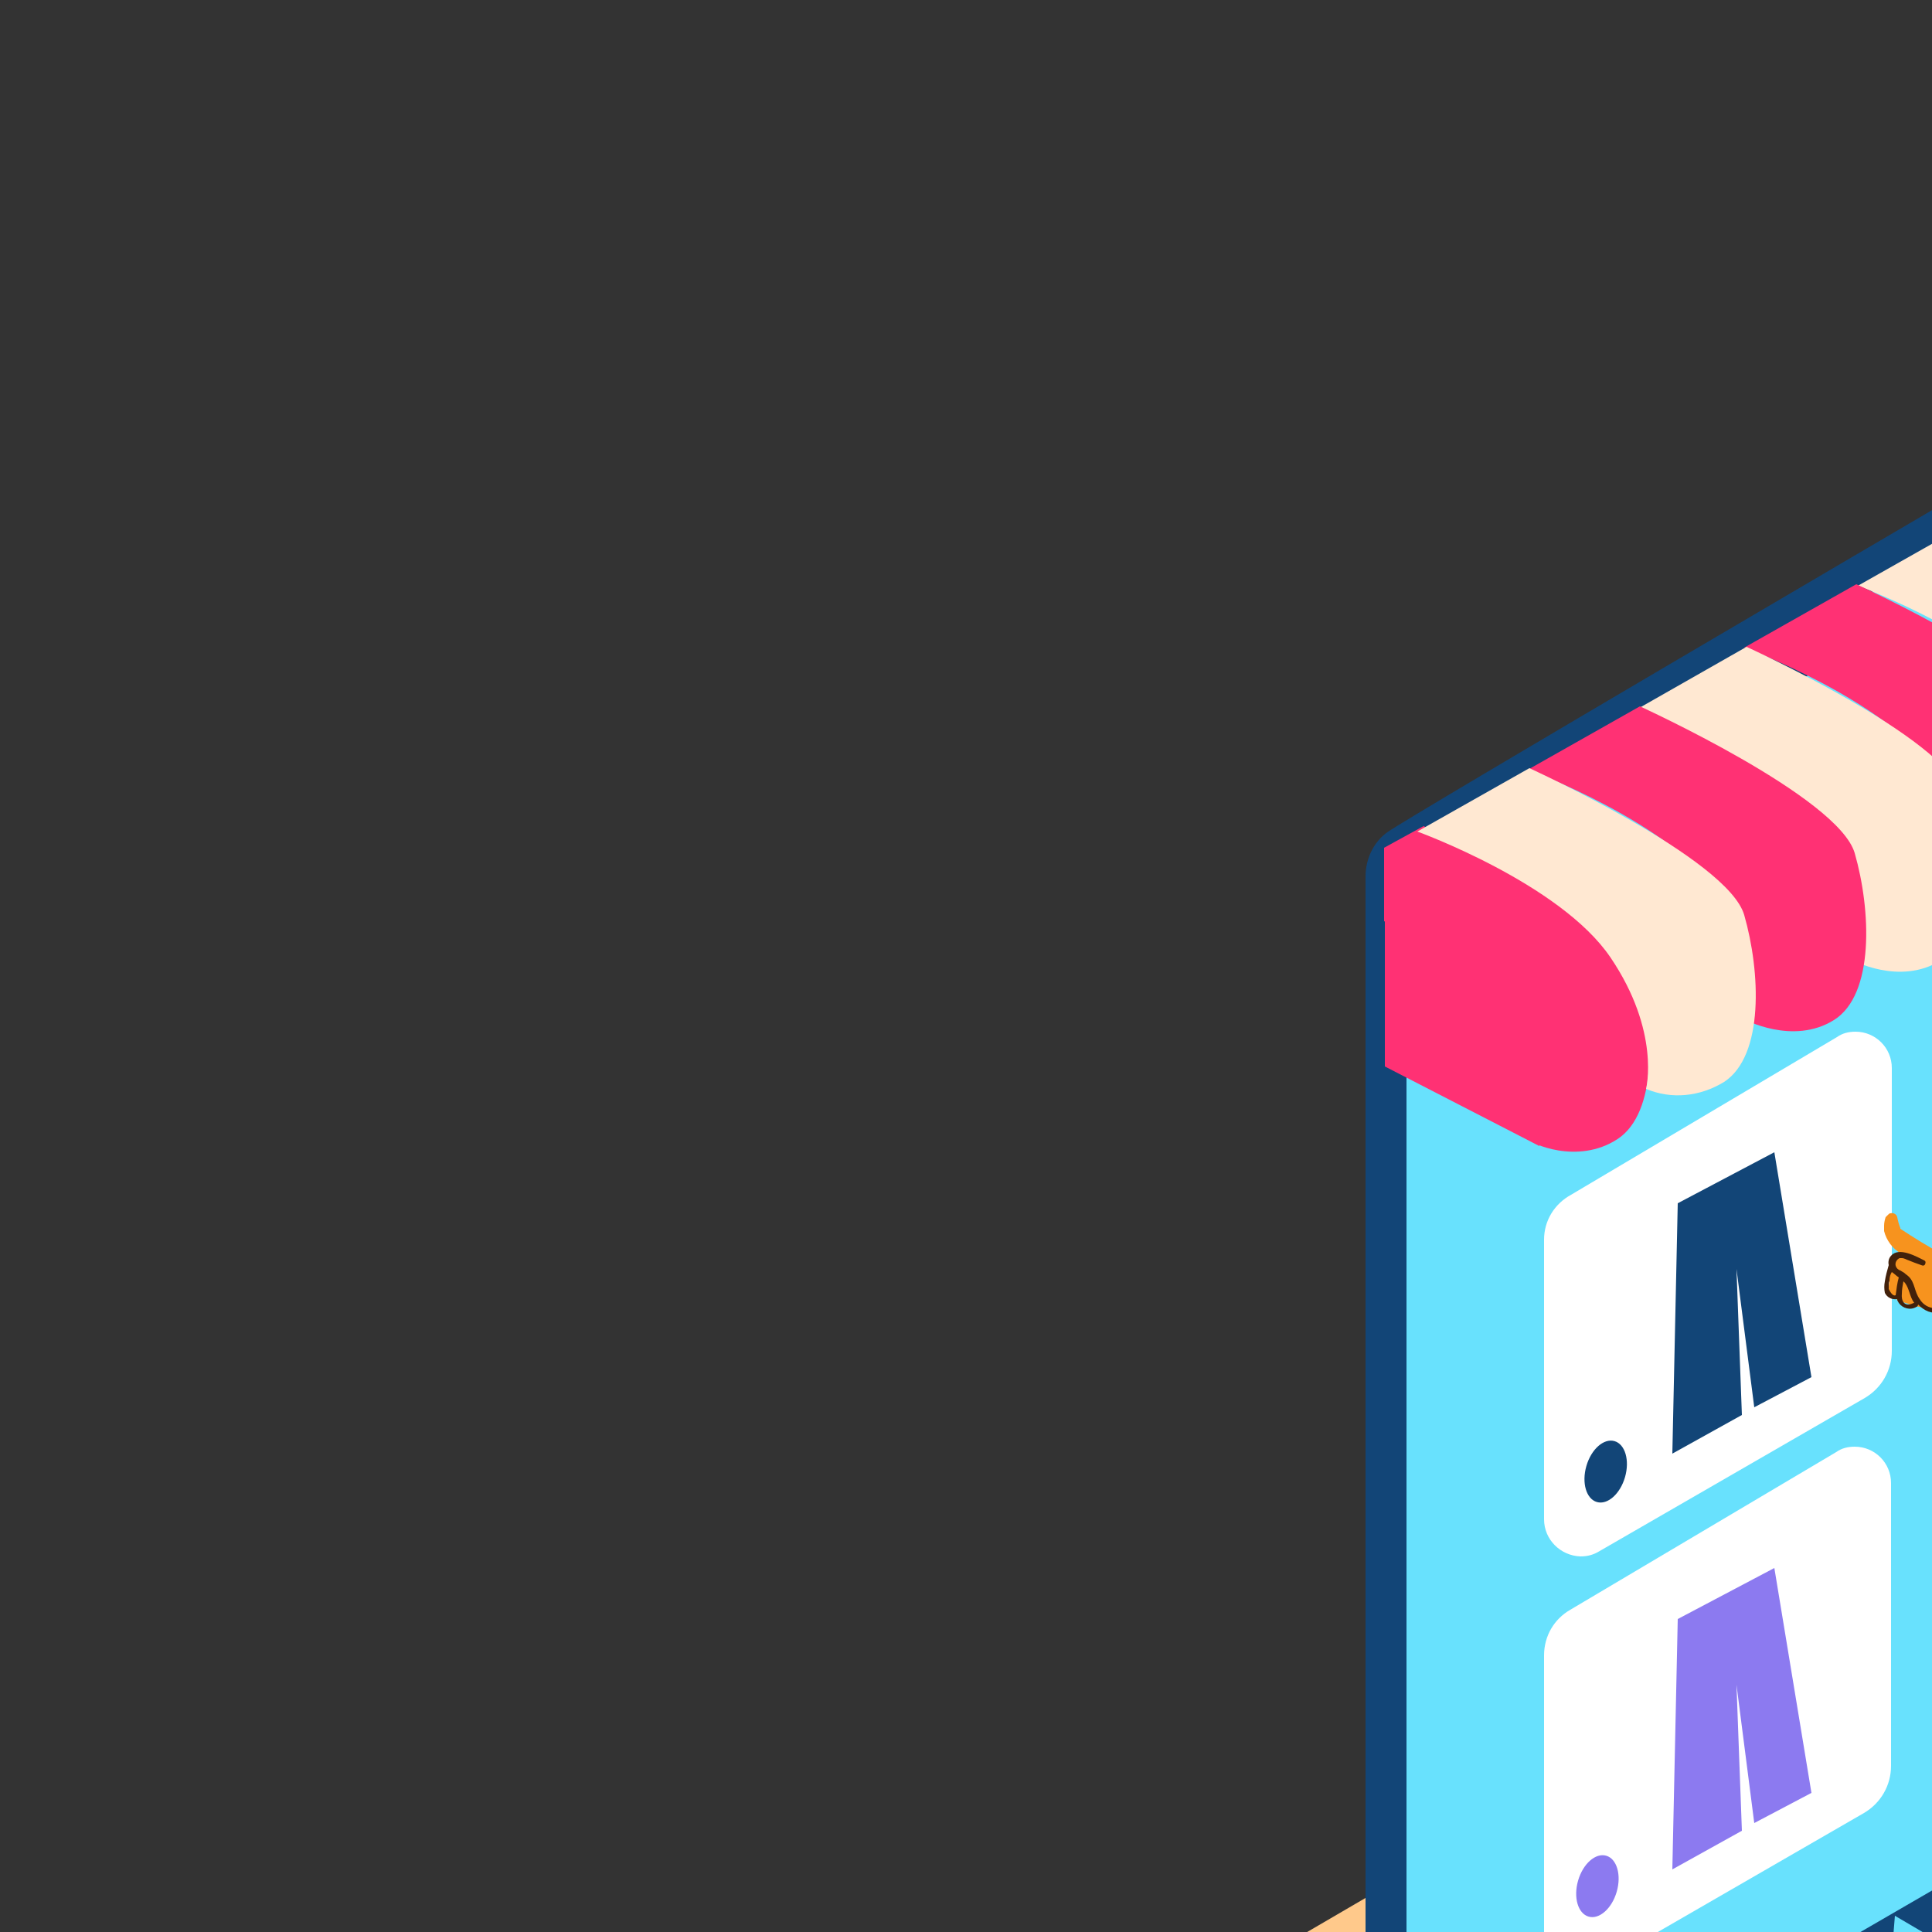 <svg transform="scale(2)" version="1.1" id="Layer_1" xmlns="http://www.w3.org/2000/svg" xmlns:xlink="http://www.w3.org/1999/xlink" x="0px" y="0px" viewBox="0 0 500 500" xml:space="preserve" class="show_show__wrapper__graphic__5Waiy "><rect x="0" y="0" width="500" height="500" fill="#333333" stroke="none"/><title>React</title><style type="text/css">
	.st0{fill:#FFC98B;}
	.st1{fill:url(#SVGID_1_);}
	.st2{fill:url(#SVGID_00000087390270941852880080000010518388849663596674_);}
	.st3{fill:#8c7af0;}
	.st4{fill:#124577;}
	.st5{fill:#FF3174;}
	.st6{fill:#F7931E;}
	.st7{fill:#FFB72F;}
	.st8{fill:#FFE8D2;}
	.st9{fill:#68E1FD;}
	.st10{fill:#FFFFFF;}
	.st11{fill:#42210B;}
	.st12{opacity:0.51;fill:#124577;enable-background:new    ;}
</style><polygon class="st0" id="Base" points="27.4,332.7 203.8,433.7 472.6,277.4 296.5,175.7 "></polygon><g id="Shadow"><linearGradient id="SVGID_1_" gradientUnits="userSpaceOnUse" x1="241.797" y1="-335.792" x2="281.617" y2="-398.052" gradientTransform="matrix(1 0 0 1 0 686.58)"><stop offset="1.000000e-02" style="stop-color: rgb(66, 33, 11); stop-opacity: 0;"></stop><stop offset="1" style="stop-color: rgb(66, 33, 11);"></stop></linearGradient><path class="st1" d="M240.4,369.8l58.5-48.8l-22.2-12.8l-72.5,41.7C213.2,355.5,231.6,364.1,240.4,369.8z"></path><linearGradient id="SVGID_00000107561334526325911680000010944033968423257472_" gradientUnits="userSpaceOnUse" x1="323.134" y1="-371.941" x2="362.694" y2="-433.811" gradientTransform="matrix(1 0 0 1 0 686.58)"><stop offset="1.000000e-02" style="stop-color: rgb(66, 33, 11); stop-opacity: 0;"></stop><stop offset="1" style="stop-color: rgb(66, 33, 11);"></stop></linearGradient><path d="M332.5,334.2l65.5-37.5l-57.8-36.1
		l-72.5,41.7C276.6,307.7,323.6,328.5,332.5,334.2z" style="fill: url(&quot;#SVGID_00000107561334526325911680000010944033968423257472_&quot;);"></path></g><g id="Credit_Card"><path class="st3" d="M138.4,301.5l-57.3,34.3c-2.3,1.4-3.1,4.4-1.7,6.7c0.4,0.7,1,1.3,1.7,1.7L183.9,404c4.1,2.4,9.2,2.2,13.2-0.5
		l50.1-34.5c3.1-2.1,4-6.4,1.8-9.5c-0.6-0.9-1.4-1.6-2.3-2.1l-98-56.1C145.5,299.5,141.6,299.6,138.4,301.5z"></path><polygon class="st4" points="89.2,331 204.6,398 219.7,387.7 104.4,321.9 	"></polygon><ellipse class="st4" cx="224" cy="363.6" rx="10.6" ry="6.1"></ellipse><ellipse class="st5" cx="215.4" cy="358.5" rx="10.6" ry="6.1"></ellipse></g><g id="Stacked_Boxes"><path class="st6" d="M361.2,280.6v-33.3l29.8-16.7v33L361.2,280.6z"></path><path class="st7" d="M361.2,247.3l-29-16.7c0,0-0.8,33.6,0,34.1s29,15.9,29,15.9V247.3z"></path><polygon class="st7" points="332.2,230.7 361.2,212.9 391,230.7 361.2,247.3 	"></polygon><polygon class="st8" points="343.3,223.9 373.5,240.5 373.5,257.9 382.1,253.5 382.1,235.6 352,218.6 	"></polygon><path class="st6" d="M393.7,298.7v-33.3l29.8-16.6v33L393.7,298.7z"></path><path class="st7" d="M393.7,265.5l-29-16.6c0,0-0.8,33.6,0,34.1s29,15.8,29,15.8V265.5z"></path><polygon class="st7" points="364.7,248.8 393.7,231.1 423.5,248.8 393.7,265.5 	"></polygon><polygon class="st8" points="375.7,242.1 405.9,258.6 405.9,276 414.6,271.6 414.6,253.8 384.4,236.8 	"></polygon><path class="st6" d="M380,258.8v-33.3l29.8-16.6v33L380,258.8z"></path><path class="st7" d="M380,225.5l-29-16.6c0,0-0.8,33.6,0,34.1s29,15.8,29,15.8V225.5z"></path><polygon class="st7" points="351.1,208.9 380,191.1 409.9,208.9 380,225.5 	"></polygon><polygon class="st8" points="362.1,202.1 392.3,218.7 392.3,236 401,231.7 401,213.8 370.8,196.8 	"></polygon></g><g id="Online_Shop"><path class="st9" d="M250.3,66.1c-16.6,9.9-57.8,34.2-70.1,41.3c-2.1,1.2-3.4,3.5-3.4,6v169.1c-0.3,3.5,3.6,6.6,6.8,4.8l69.2-39.4
		c2.8-1.3,4.5-4.1,4.6-7.1V70.1c0-2.6-2.1-4.7-4.7-4.7C251.9,65.5,251,65.7,250.3,66.1L250.3,66.1z"></path><path class="st4" d="M256.9,68.1l-22,12.7v4.7c0,0.8-0.4,1.6-1.1,2l-16.9,9.7c-0.6,0.5-1.5,0.3-2-0.3c0,0,0,0,0,0
		c-0.2-0.3-0.3-0.6-0.2-0.9v-3.5L183,111c-0.6,0.4-1,1-1,1.7v169c0,0.8,0.7,1.4,1.5,1.3c0,0,0,0,0,0c0.2,0,0.4-0.1,0.5-0.1
		l73.3-42.5c0.2,2.7-1,5.3-3.2,6.7c-3.8,2.4-70.6,40.2-70.6,40.2s-5.3,2.4-6.8-3.9v-170c0-2.2,1-4.4,2.8-5.7
		c3.1-2.2,70.7-41.8,70.7-41.8c2.3-1.3,5.2-0.5,6.5,1.8c0,0,0,0,0,0C256.9,67.9,256.9,68,256.9,68.1z"></path><path class="st5" d="M183,111c0,0,16.5,6.9,16.2,37.3l-20-10.3v-27H183z"></path><path class="st5" d="M212,125.9c-2-7.3-27.8-19-27.8-19l-5.1,2.8v9.5c5.6,2.8,12.3,7.1,15.7,12.1c6.4,9.6,3,16.1,3,16.1
		c0.1,0.5,6.3,3.4,11.5,0S214.1,133.2,212,125.9z"></path><path class="st8" d="M268.4,108.1c0,0,3.4-6.5-3-16s-25-16.3-25-16.3l14.5-8.2c0,0,25.7,11.7,27.8,19s2.5,18.2-2.7,21.6
		S268.4,108.1,268.4,108.1z"></path><path class="st5" d="M253.7,116.1c0,0,3.4-6.5-3-16s-25-16.3-25-16.3l14.5-8.2c0,0,25.7,11.7,27.8,19s2.6,18.3-2.7,21.6
		S253.7,116.1,253.7,116.1z"></path><path class="st8" d="M239.6,124.2c0,0,3.4-6.5-3-16s-25-16.3-25-16.3l14.4-8.2c0,0,25.7,11.7,27.8,19s2.6,18.3-2.7,21.6
		S239.6,124.2,239.6,124.2z"></path><path class="st5" d="M225.7,131.9c0,0,3.4-6.5-3-16s-25-16.3-25-16.3l14.5-8.2c0,0,25.7,11.7,27.8,19s2.6,18.3-2.7,21.6
		S225.7,131.9,225.7,131.9z"></path><path class="st8" d="M213,140.9c0,0,1.9-7.4-4.6-17s-25-16.3-25-16.3l14.5-8.2c0,0,25.7,11.7,27.8,19s2.6,18.2-2.6,21.6
		C220,141.9,216.3,142.3,213,140.9z"></path><path class="st10" d="M199.8,160.4v36.2c0,2.6,2.1,4.7,4.7,4.8c0.9,0,1.7-0.2,2.5-0.7l34.3-19.8c2.2-1.3,3.5-3.6,3.5-6.1v-36.6
		c0-2.6-2.1-4.7-4.7-4.7c0,0,0,0,0,0c-0.9,0-1.7,0.2-2.4,0.7l-34.4,20.4C201.1,155.8,199.8,158,199.8,160.4z"></path><path class="st10" d="M199.8,214.2v36.2c0,2.6,2.1,4.7,4.7,4.7c0.9,0,1.7-0.2,2.4-0.7l34.3-19.8c2.2-1.3,3.5-3.6,3.5-6.1v-36.6
		c0-2.6-2.1-4.7-4.7-4.7c0,0,0,0,0,0c-0.9,0-1.7,0.2-2.4,0.7l-34.4,20.4C201.1,209.5,199.8,211.7,199.8,214.2z"></path><polygon class="st4" points="217.1,155.7 229.6,149.1 234.4,178.2 227,182.1 224.7,164.2 225.4,183.1 216.4,188.1 	"></polygon><polygon class="st3" points="217.1,209.5 229.6,202.9 234.4,232 227,235.9 224.7,218 225.4,236.9 216.4,241.9 	"></polygon><ellipse class="st4" transform="matrix(0.278 -0.961 0.961 0.278 -33.131 337.034)" cx="207.7" cy="190.6" rx="4.1" ry="2.6"></ellipse><ellipse class="st3" transform="matrix(0.278 -0.961 0.961 0.278 -85.407 374.724)" cx="206.6" cy="244.2" rx="4.1" ry="2.6"></ellipse></g><g id="Character"><path class="st5" d="M271.2,313.4c0,0.2-4.7,10.9-5.7,11.5s-4.3-1.4-5.4-0.2s-2.5,3.7-0.1,4.7s9.8,2,11.1,1.4
		c1.3-0.7,2.5-1.5,3.6-2.4c0,0,0.7-5.7,1.4-4.9s0.5,7,1,7.1c0.7,0,1.5-0.1,2.1-0.3l-0.7-18"></path><path class="st5" d="M291.5,303.8c0,0.2-5,10.7-6.1,11.4s-4.3-1.6-5.4-0.4s-2.7,3.6-0.2,4.7s9.7,2.4,11,1.9
		c1.3-0.6,2.5-1.4,3.7-2.3c0,0,0.9-5.7,1.6-4.9s0.2,7,0.8,7.1c0.7,0.1,1.4,0,2.1-0.2v-18"></path><path class="st3" d="M273.6,215.4c0,0-14.9,76.3-13.7,94c0,0,3,11.8,28.6,7.9c0,0,2.2-8.9,1.2-23.9s-3.7-78.1-3.7-78.1L273.6,215.4
		z"></path><path class="st3" d="M276.3,305.6l3.9-91.1l15.4-1.4c0,0,6.7,23.5,5.2,34.8s1.7,26.3,2.5,34.2c0.7,7.1,0.9,19.3-1.5,24.8
		C293.4,309.1,284.5,308.6,276.3,305.6z"></path><path class="st10" d="M289.6,313c1.2-5.7,2-11.5,2.6-17.3c0.2-2.8,0.2-5.7,0-8.5c-0.3-2.9-0.7-5.8-1.2-8.7
		c-0.9-5.2-1.1-10.4-0.7-15.7c0.4-5.4,1.2-10.7,1.7-16.1c0.8-6,0.6-12.1-0.6-18.1c-0.2-0.8,1-1.1,1.2-0.3
		c2.4,10.7,0.1,21.5-0.9,32.3c-0.6,5.5-0.5,11.1,0.3,16.6c0.4,2.7,1,5.4,1.3,8.1c0.3,2.9,0.4,5.8,0.2,8.8
		c-0.5,6.5-1.4,12.9-2.7,19.3C290.7,314.1,289.5,313.8,289.6,313z"></path><path class="st5" d="M291.3,182.4c-1.6-0.2-31.8-20.8-32.7-20s-4.7,11.1-0.3,15s31.2,19.7,31.2,19.7"></path><path class="st5" d="M296.3,186.8l-12.5-11.2c-1.4,0.5-10.3-0.4-12.3,5.5c-1.3,3.8-1.8,8.6-2.4,11.3c0,0.1,2,0.9,2,1.1
		c0.7,5.9,0.6,11.9-0.3,17.7c1.1-0.2,2.2-0.6,3.2-1.1c0,0-0.7,5.2,0,6.8s17.3,3.5,21.2-1.4S296.3,186.8,296.3,186.8z"></path><path class="st6" d="M245.9,159c0,0,0-0.1,0-0.1c-0.2-0.5-0.3-0.9-0.4-1.4c-0.1-0.4-0.5-0.6-0.9-0.5c-0.1,0-0.2,0.1-0.3,0.2
		c-0.1,0.1-0.2,0.2-0.3,0.3c-0.1,0.3-0.2,0.7-0.2,1.1l0,0c0,0.2,0,0.5,0,0.7l0,0c0.3,1.2,1.1,2.3,2.2,2.9c-0.4,0.2-0.7,0.5-1.1,0.8
		c-1.1,1.7-0.4,3.6,0.7,5.4c0.1,0,0.3,0,0.4,0c1.3,0.5,2.7,0.8,4.1,1.1c1.1,0.3,2.2,0.4,3.3,0.5c1.1,0.1,2.2,0.4,3.3,0.9
		c0.1-1.9,0.3-3.8,0.6-5.7C253.3,163.5,249.5,161.4,245.9,159z"></path><path class="st6" d="M246,164.3c0.3-0.4-0.4-0.8-0.6-0.4c-0.2,0.3-0.4,0.7-0.6,1.1c-0.2,0.5-0.4,1.1-0.4,1.6c0,0.1,0,0.3,0,0.4l0,0
		c0,0.1,0,0.1,0,0.2c0,0.3,0.2,0.5,0.4,0.6c0.4,0.2,0.8-0.2,1-0.6c0.2-0.5,0.3-1,0.3-1.6c0.1-0.4,0-0.9-0.3-1.2L246,164.3z"></path><path class="st11" d="M256.1,170.3c-1-0.6-2.2-1-3.4-1c-1.6,0-3.3,0.4-4.3-1.2c-0.7-1-0.6-2.1-1.4-2.9c-0.2-0.2-0.4-0.3-0.6-0.5
		l-0.5-0.3c-0.3-0.1-0.5-0.3-0.6-0.6c-0.1-0.4,0.1-0.8,0.5-1c0,0,0,0,0.1,0c0.1,0,0.2,0,0.2,0c0.3,0,0.6,0.2,0.9,0.3h0
		c0.5,0.2,1,0.4,1.6,0.6c0.2,0.1,0.4,0.1,0.5-0.1c0.1-0.2,0.1-0.4-0.1-0.5c0,0,0,0,0,0c-1-0.5-3.3-1.8-4.3-0.6
		c-0.3,0.3-0.4,0.8-0.3,1.2l0,0c-0.2,0.7-0.4,1.4-0.5,2.1c-0.1,0.5-0.1,1,0,1.5c0.3,0.6,0.9,0.9,1.6,0.8c0,0.2,0.1,0.3,0.2,0.5
		c0.5,0.7,1.5,1,2.3,0.5c0.1,0,0.2-0.2,0.2-0.3c0.4,0.4,0.8,0.7,1.3,0.9c0.9,0.3,1.8,0.3,2.6,0.2c1.3-0.1,2.6,0.2,3.7,0.8
		c0.2,0,0.4-0.1,0.4-0.3c0,0,0,0,0,0C256.2,170.4,256.1,170.3,256.1,170.3z M245.3,167.6L245.3,167.6c-0.4,0.2-0.8-0.6-0.9-0.8
		c0-0.4,0-0.8,0.1-1.1c0-0.4,0.1-0.8,0.3-1.1c0.3,0.2,0.6,0.5,0.9,0.7l0,0C245.5,166,245.4,166.8,245.3,167.6z M247.4,168.7
		c-1,0.4-1.4-0.4-1.3-1.3c0-0.5,0.1-1.1,0.2-1.6l0.2,0.2c0.6,0.8,0.6,1.8,1.2,2.6C247.6,168.6,247.6,168.6,247.4,168.7L247.4,168.7z
		"></path><path class="st6" d="M274.9,156.9c-0.9,0.6-0.9,15.6,3.4,17.4c5.6,2.4,10-4.2,10.5-7.7S285.9,150,274.9,156.9z"></path><path class="st11" d="M304.2,181c-0.8-0.5-1.5-1.2-2-2c-0.3-1-0.4-2-0.4-3.1c-0.1-2.5-0.8-5.2-3.1-6.6c-1.4-0.9-3.6-0.1-4.8-1.4
		s-0.9-3.8-1.1-5.7c-1-9.8-15.4-11.6-20-3.6c-1.6,2.6-0.8,6,1.7,7.7c0.7,0.5,1.5,0.8,2.3,0.9c1.2,0.2,2.4,0.2,2.9,1.4
		c0.8,1.9-0.6,3.9-1.3,5.7c-1.1,2.7-1.4,6.5,1.2,8.4c1.3,0.8,2.8,1.3,4.3,1.6c0.6,0.1,1.2,0.5,1.6,0.9c0.7,0.9,0.3,2.1,0.1,3.1
		c-0.1,0.5-0.1,1.1,0,1.6c-0.2,1,0.1,2,0.8,2.8c1.6,1.9,4.5,2,6.7,1.9c2.6-0.1,5.2-0.8,7.6-1.9c2.1-1,4.7-2.4,5.8-4.6
		C307.7,185.5,306.3,182.8,304.2,181z"></path><polygon class="st4" points="285.6,259.9 257.4,244.2 245.2,247.9 264.7,262.8 276.7,268 	"></polygon><polygon class="st9" points="275.5,265.7 245.2,247.9 242.9,276.5 273.9,294.5 	"></polygon><polyline class="st9" points="275.5,265.7 285.6,259.9 286.5,287 273.9,294.5 	"></polyline><path class="st10" d="M254.1,253.1c0,0,1.3-10.3,8.8-8.6s5.5,17.1,5.5,17.1l2,1.1c0,0,3.2-13.9-4.4-18.5s-13,2.8-13.7,7.9"></path><path class="st10" d="M276.9,255.1c-0.5-4.4-3.7-7.9-7.9-8.9l0.2,2.3c0,0,3.6,0.3,5.8,5.5L276.9,255.1z"></path><path class="st6" d="M271.9,230.9c-1.2,0,0.6-14.5-1.9-3.9c-0.7,2.1-2.6,3.7-4.9,3.9c-0.2,0.3-1.2,2.2-2.2,4.1
		c-1,3.6-2.1,7.1-3,10.7c0.2,0.3,0.2,0.7,0.2,1c0,0.7,0.1,1.3,0.2,1.9c0.3,1.3,1,2.5,2.5,1.9c0.2-0.1,0.4-0.2,0.6-0.3
		c0.4,0.9,1.4,1.3,2.3,0.9c0,0,0,0,0,0c0,0,0.1,0,0.1-0.1c0.5-0.2,0.9-0.7,1-1.2c0.5,0.4,1.1,0.4,1.6,0c0.4-0.3,0.6-0.8,0.7-1.3
		c0.3,0,0.5,0,0.8-0.1c1.1-0.5,1.4-2.1,1.5-3.2C271.9,240.5,272,235.7,271.9,230.9z"></path><path class="st6" d="M261.7,234.5c-0.9,1.7-1.7,3.4-2.3,5.2c-0.4,1.6,0.3,1.8,1.7,2.4c0.8,0.3,1.1-0.8,0.5-1.3
		c0.3-0.1,0.6-0.3,0.6-0.6c0-0.8,0.2-1.7,0.5-2.4c0-0.1,0.1-0.2,0.1-0.3c0.1-0.2,0-0.4-0.1-0.5l0.2-0.3c0.2-0.3,0.1-0.7-0.2-0.9l0,0
		c0.1-0.3,0.3-0.5,0.4-0.8C263.4,234,262,233.6,261.7,234.5z"></path><path class="st5" d="M274.4,238c2.1-8.4,5.8-41.3,5.8-41.3l-11.2-4.3c0,0-9.5,40.7-9.1,43.6C262.7,237.9,271.1,238.9,274.4,238z"></path></g><g id="Shopping_Bag"><polygon class="st4" points="163.2,310.8 207.8,285.8 227.2,291.7 196.3,315.3 177.3,323.6 	"></polygon><polygon class="st9" points="179.1,319.9 227.2,291.7 230.8,336.9 181.6,365.6 	"></polygon><polyline class="st9" points="179.1,319.9 163.2,310.8 161.8,353.8 181.6,365.6 	"></polyline><polyline class="st12" points="179.1,319.9 163.2,310.8 161.8,353.8 181.6,365.6 	"></polyline><path class="st10" d="M213.1,300c0,0-2.1-16.2-14-13.6s-8.7,27.1-8.7,27.1l-3.1,1.7c0,0-5.1-22.1,6.9-29.2s20.5,4.4,21.7,12.5"></path><path class="st10" d="M175.6,303.8c0,0-4.2-17.7,10-22.5s15.8,8.1,15.8,8.1l-4,2.2c0,0,0-10-10.3-8.1s-8,18.3-8,18.3"></path></g></svg>